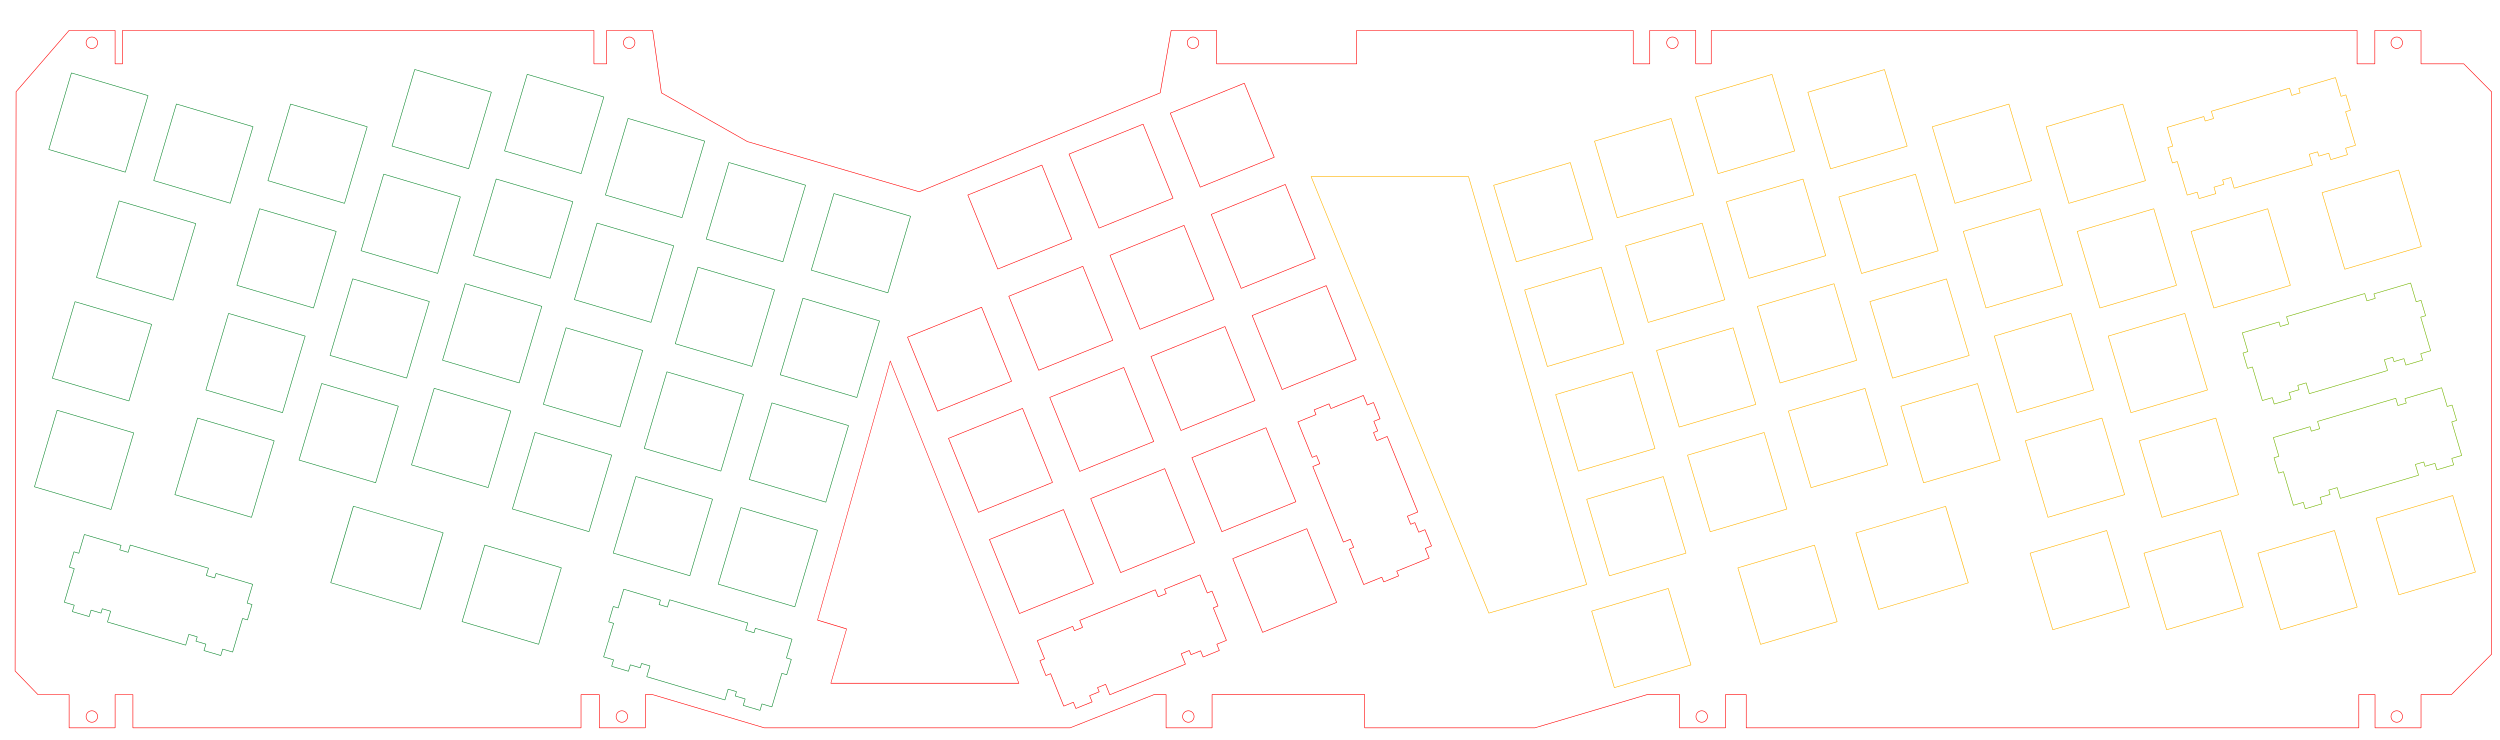 <?xml version="1.0" encoding="UTF-8" standalone="no"?>
<!DOCTYPE svg PUBLIC "-//W3C//DTD SVG 1.1//EN" "http://www.w3.org/Graphics/SVG/1.1/DTD/svg11.dtd">
<svg width="100%" height="100%" viewBox="0 0 1645 487" version="1.1" xmlns="http://www.w3.org/2000/svg" xmlns:xlink="http://www.w3.org/1999/xlink" xml:space="preserve" xmlns:serif="http://www.serif.com/" style="fill-rule:evenodd;clip-rule:evenodd;stroke-linecap:round;stroke-linejoin:round;stroke-miterlimit:1.5;">
    <g transform="matrix(1,0,0,1,-25,-42)">
        <g id="アートボード1" transform="matrix(2.52,0,0,1.182,-156.247,-46.091)">
            <rect x="62" y="39" width="671" height="473" style="fill:none;"/>
            <g id="keyplate" transform="matrix(0.397,0,0,0.846,10.415,45.769)">
                <g id="L-v2" serif:id="L v2" transform="matrix(0.959,0.284,-0.284,0.959,-264.388,-182.236)">
                    <g transform="matrix(-1,1.11022e-16,-4.996e-16,1,760.139,359.752)">
                        <path d="M112.8,48L112.8,52.992L118.544,52.992L118.544,49.92L143.696,49.92L143.696,62.784L147.038,62.784L147.038,73.344L143.696,73.344L143.696,96.384L136.88,96.384L136.88,100.8L125.36,100.8L125.36,96.384L118.544,96.384L118.544,93.408L112.8,93.408L112.8,100.8L59.165,100.8L59.165,93.408L53.421,93.408L53.421,96.384L46.605,96.384L46.605,100.8L35.085,100.8L35.085,96.384L28.269,96.384L28.269,73.344L24.926,73.344L24.926,62.784L28.269,62.784L28.269,49.92L53.421,49.92L53.421,52.992L59.165,52.992L59.165,48L112.8,48Z" style="fill:none;stroke:rgb(15,137,49);stroke-width:0.38px;"/>
                    </g>
                    <g transform="matrix(1.338,1.48291e-16,7.42761e-17,1.338,-218.236,-577.176)">
                        <rect x="553.279" y="521.745" width="39.263" height="39.263" style="fill:none;stroke:rgb(15,137,49);stroke-width:0.28px;stroke-miterlimit:10;"/>
                    </g>
                    <g transform="matrix(1,-7.39557e-32,0,1,-143.632,66.273)">
                        <g transform="matrix(1.338,2.97104e-16,1.11414e-16,1.338,-20.604,-283.865)">
                            <rect x="553.279" y="414.022" width="39.263" height="39.263" style="fill:none;stroke:rgb(15,137,49);stroke-width:0.28px;stroke-miterlimit:10;"/>
                        </g>
                        <g transform="matrix(1.338,1.48291e-16,7.42761e-17,1.338,-2.604,-643.449)">
                            <rect x="553.279" y="521.745" width="39.263" height="39.263" style="fill:none;stroke:rgb(15,137,49);stroke-width:0.28px;stroke-miterlimit:10;"/>
                        </g>
                        <g transform="matrix(1.338,2.97104e-16,0,1.338,-20.604,-499.563)">
                            <rect x="553.279" y="467.883" width="39.263" height="39.263" style="fill:none;stroke:rgb(15,137,49);stroke-width:0.28px;stroke-miterlimit:10;"/>
                        </g>
                        <g transform="matrix(1.338,2.97104e-16,0,1.338,-29.604,-355.68)">
                            <rect x="553.279" y="414.022" width="39.263" height="39.263" style="fill:none;stroke:rgb(15,137,49);stroke-width:0.28px;stroke-miterlimit:10;"/>
                        </g>
                    </g>
                    <g transform="matrix(1.004,-6.16298e-32,0,1,-74.42,45)">
                        <g transform="matrix(1.333,2.61228e-19,3.70074e-17,1.338,-4.11939e-14,-283.865)">
                            <rect x="553.279" y="414.022" width="39.263" height="39.263" style="fill:none;stroke:rgb(15,137,49);stroke-width:0.28px;stroke-miterlimit:10;"/>
                        </g>
                        <g transform="matrix(1.333,7.42761e-17,-1.4803e-16,1.338,-2.13053e-13,-643.449)">
                            <rect x="553.279" y="521.745" width="39.263" height="39.263" style="fill:none;stroke:rgb(15,137,49);stroke-width:0.28px;stroke-miterlimit:10;"/>
                        </g>
                        <g transform="matrix(1.333,2.61228e-19,-7.40149e-17,1.338,-8.60777e-14,-499.563)">
                            <rect x="553.279" y="467.883" width="39.263" height="39.263" style="fill:none;stroke:rgb(15,137,49);stroke-width:0.28px;stroke-miterlimit:10;"/>
                        </g>
                        <g transform="matrix(1.333,2.61228e-19,-7.40149e-17,1.338,-3.72073e-14,-355.68)">
                            <rect x="553.279" y="414.022" width="39.263" height="39.263" style="fill:none;stroke:rgb(15,137,49);stroke-width:0.28px;stroke-miterlimit:10;"/>
                        </g>
                    </g>
                    <g transform="matrix(1.004,0,0,1,-2.604,7.10543e-15)">
                        <g transform="matrix(1.333,7.40149e-17,3.70074e-17,1.338,7.24929e-14,-283.865)">
                            <rect x="553.279" y="414.022" width="39.263" height="39.263" style="fill:none;stroke:rgb(15,137,49);stroke-width:0.28px;stroke-miterlimit:10;"/>
                        </g>
                        <g transform="matrix(1.333,0,-1.4803e-16,1.338,1.43211e-14,-643.449)">
                            <rect x="553.279" y="521.745" width="39.263" height="39.263" style="fill:none;stroke:rgb(15,137,49);stroke-width:0.28px;stroke-miterlimit:10;"/>
                        </g>
                        <g transform="matrix(1.333,7.40149e-17,-7.40149e-17,1.338,1.41296e-13,-499.563)">
                            <rect x="553.279" y="467.883" width="39.263" height="39.263" style="fill:none;stroke:rgb(15,137,49);stroke-width:0.28px;stroke-miterlimit:10;"/>
                        </g>
                        <g transform="matrix(1.333,0,0,1.338,0,-355.68)">
                            <rect x="553.279" y="414.022" width="39.263" height="39.263" style="fill:none;stroke:rgb(15,137,49);stroke-width:0.28px;stroke-miterlimit:10;"/>
                        </g>
                    </g>
                    <g transform="matrix(1.004,1.11022e-16,0,1,-2.857,-6.39488e-14)">
                        <g transform="matrix(1.333,-7.40149e-17,0,1.338,-5.68434e-14,-670.414)">
                            <rect x="607.141" y="528.479" width="39.263" height="39.263" style="fill:none;stroke:rgb(15,137,49);stroke-width:0.28px;stroke-miterlimit:10;"/>
                        </g>
                        <g transform="matrix(1.333,-7.40149e-17,-7.40149e-17,1.338,-2.77394e-14,-526.525)">
                            <rect x="607.141" y="474.616" width="39.263" height="39.263" style="fill:none;stroke:rgb(15,137,49);stroke-width:0.28px;stroke-miterlimit:10;"/>
                        </g>
                        <g transform="matrix(1.333,-7.40149e-17,-7.40149e-17,1.338,-9.2556e-14,-382.64)">
                            <rect x="607.141" y="420.754" width="39.263" height="39.263" style="fill:none;stroke:rgb(15,137,49);stroke-width:0.28px;stroke-miterlimit:10;"/>
                        </g>
                        <g transform="matrix(1.333,-7.40149e-17,-7.40149e-17,1.338,-9.65425e-14,-310.825)">
                            <rect x="607.141" y="420.754" width="39.263" height="39.263" style="fill:none;stroke:rgb(15,137,49);stroke-width:0.28px;stroke-miterlimit:10;"/>
                        </g>
                    </g>
                    <g transform="matrix(1.004,1.11022e-16,0,1,-3.111,-7.81597e-14)">
                        <g transform="matrix(1.333,-7.40149e-17,-7.40149e-17,1.338,-2.07629e-14,-652.425)">
                            <rect x="661.003" y="521.745" width="39.263" height="39.263" style="fill:none;stroke:rgb(15,137,49);stroke-width:0.28px;stroke-miterlimit:10;"/>
                        </g>
                        <g transform="matrix(1.333,-7.40149e-17,0,1.338,0,-508.539)">
                            <rect x="661.003" y="467.883" width="39.263" height="39.263" style="fill:none;stroke:rgb(15,137,49);stroke-width:0.28px;stroke-miterlimit:10;"/>
                        </g>
                        <g transform="matrix(1.333,-7.40149e-17,0,1.338,0,-364.656)">
                            <rect x="661.003" y="414.022" width="39.263" height="39.263" style="fill:none;stroke:rgb(15,137,49);stroke-width:0.28px;stroke-miterlimit:10;"/>
                        </g>
                        <g transform="matrix(1.333,-7.40149e-17,0,1.338,0,-292.841)">
                            <rect x="661.003" y="414.022" width="39.263" height="39.263" style="fill:none;stroke:rgb(15,137,49);stroke-width:0.28px;stroke-miterlimit:10;"/>
                        </g>
                    </g>
                    <g transform="matrix(1.004,1.11022e-16,0,1,-3.364,-4.9738e-14)">
                        <g transform="matrix(1.333,-7.40149e-17,0,1.338,-5.68434e-14,-634.441)">
                            <rect x="714.865" y="515.013" width="39.263" height="39.263" style="fill:none;stroke:rgb(15,137,49);stroke-width:0.28px;stroke-miterlimit:10;"/>
                        </g>
                        <g transform="matrix(1.333,-7.40149e-17,0,1.338,-1.13687e-13,-490.553)">
                            <rect x="714.865" y="461.15" width="39.263" height="39.263" style="fill:none;stroke:rgb(15,137,49);stroke-width:0.28px;stroke-miterlimit:10;"/>
                        </g>
                        <g transform="matrix(1.333,-7.40149e-17,0,1.338,-1.13687e-13,-346.667)">
                            <rect x="714.865" y="407.288" width="39.263" height="39.263" style="fill:none;stroke:rgb(15,137,49);stroke-width:0.28px;stroke-miterlimit:10;"/>
                        </g>
                        <g transform="matrix(1.333,-7.40149e-17,0,1.338,0,-274.852)">
                            <rect x="714.865" y="407.288" width="39.263" height="39.263" style="fill:none;stroke:rgb(15,137,49);stroke-width:0.28px;stroke-miterlimit:10;"/>
                        </g>
                    </g>
                    <g transform="matrix(1,0,0,1.003,-1.13687e-13,-1.186)">
                        <g transform="matrix(1.567,-2.61228e-19,3.82789e-16,1.333,-86.199,-210.136)">
                            <rect x="553.279" y="414.022" width="39.263" height="39.263" style="fill:none;stroke:rgb(15,137,49);stroke-width:0.26px;stroke-miterlimit:10;"/>
                        </g>
                        <g transform="matrix(1.338,7.40194e-17,7.40149e-17,1.333,130.562,-210.133)">
                            <rect x="553.279" y="414.022" width="39.263" height="39.263" style="fill:none;stroke:rgb(15,137,49);stroke-width:0.28px;stroke-miterlimit:10;"/>
                        </g>
                        <g transform="matrix(1,0.001,-0.001,0.997,938.529,293.812)">
                            <path d="M112.8,48L112.8,52.992L118.544,52.992L118.544,49.92L143.696,49.92L143.696,62.784L147.038,62.784L147.038,73.344L143.696,73.344L143.696,96.384L136.88,96.384L136.88,100.8L125.36,100.8L125.36,96.384L118.544,96.384L118.544,93.408L112.8,93.408L112.8,100.8L59.165,100.8L59.165,93.408L53.421,93.408L53.421,96.384L46.605,96.384L46.605,100.8L35.085,100.8L35.085,96.384L28.269,96.384L28.269,73.344L24.926,73.344L24.926,62.784L28.269,62.784L28.269,49.92L53.421,49.92L53.421,52.992L59.165,52.992L59.165,48L112.8,48Z" style="fill:none;stroke:rgb(15,137,49);stroke-width:0.38px;"/>
                        </g>
                    </g>
                    <g transform="matrix(1.004,1.11022e-16,0,1,68.636,-3.4639e-14)">
                        <g transform="matrix(1.333,-7.40149e-17,9.86076e-32,1.338,5.68434e-14,-634.441)">
                            <rect x="714.865" y="515.013" width="39.263" height="39.263" style="fill:none;stroke:rgb(15,137,49);stroke-width:0.28px;stroke-miterlimit:10;"/>
                        </g>
                        <g transform="matrix(1.333,-7.40149e-17,9.86076e-32,1.338,-5.68434e-14,-490.553)">
                            <rect x="714.865" y="461.15" width="39.263" height="39.263" style="fill:none;stroke:rgb(15,137,49);stroke-width:0.28px;stroke-miterlimit:10;"/>
                        </g>
                        <g transform="matrix(1.333,-7.40149e-17,9.86076e-32,1.338,-5.68434e-14,-346.667)">
                            <rect x="714.865" y="407.288" width="39.263" height="39.263" style="fill:none;stroke:rgb(15,137,49);stroke-width:0.28px;stroke-miterlimit:10;"/>
                        </g>
                        <g transform="matrix(1.333,-7.40149e-17,9.86076e-32,1.338,-5.68434e-14,-274.852)">
                            <rect x="714.865" y="407.288" width="39.263" height="39.263" style="fill:none;stroke:rgb(15,137,49);stroke-width:0.28px;stroke-miterlimit:10;"/>
                        </g>
                    </g>
                </g>
                <g id="Num" transform="matrix(0.927,-0.375,0.375,0.927,-45.993,442.153)">
                    <g transform="matrix(1.338,-7.40149e-17,7.42761e-17,1.338,356.732,-625.432)">
                        <rect x="499.417" y="508.28" width="39.263" height="39.262" style="fill:none;stroke:rgb(255,0,0);stroke-width:0.28px;stroke-miterlimit:10;"/>
                    </g>
                    <g transform="matrix(1.338,-2.22045e-16,0,1.338,356.732,-481.517)">
                        <rect x="499.417" y="454.418" width="39.263" height="39.263" style="fill:none;stroke:rgb(255,0,0);stroke-width:0.28px;stroke-miterlimit:10;"/>
                    </g>
                    <g transform="matrix(1.338,-2.22045e-16,0,1.338,356.732,-337.635)">
                        <rect x="499.417" y="400.556" width="39.263" height="39.263" style="fill:none;stroke:rgb(255,0,0);stroke-width:0.28px;stroke-miterlimit:10;"/>
                    </g>
                    <g transform="matrix(1.338,7.40149e-17,1.48552e-16,1.338,-3.364,-634.441)">
                        <rect x="714.865" y="515.013" width="39.263" height="39.263" style="fill:none;stroke:rgb(255,0,0);stroke-width:0.28px;stroke-miterlimit:10;"/>
                    </g>
                    <g transform="matrix(1.338,-7.40149e-17,7.42723e-17,1.338,-3.364,-490.521)">
                        <rect x="714.865" y="461.15" width="39.263" height="39.263" style="fill:none;stroke:rgb(255,0,0);stroke-width:0.28px;stroke-miterlimit:10;"/>
                    </g>
                    <g transform="matrix(1.338,-7.40149e-17,7.42723e-17,1.338,-3.364,-346.64)">
                        <rect x="714.865" y="407.288" width="39.263" height="39.263" style="fill:none;stroke:rgb(255,0,0);stroke-width:0.28px;stroke-miterlimit:10;"/>
                    </g>
                    <g transform="matrix(1.338,-7.40149e-17,-3.78332e-21,1.338,-3.364,-274.824)">
                        <rect x="714.865" y="407.288" width="39.263" height="39.263" style="fill:none;stroke:rgb(255,0,0);stroke-width:0.28px;stroke-miterlimit:10;"/>
                    </g>
                    <g transform="matrix(1.338,-8.2173e-33,7.40149e-17,1.333,-3.364,-201.12)">
                        <rect x="714.865" y="407.288" width="39.263" height="39.263" style="fill:none;stroke:rgb(255,0,0);stroke-width:0.28px;stroke-miterlimit:10;"/>
                    </g>
                    <g transform="matrix(1.338,-7.40149e-17,7.42761e-17,1.338,213.095,-625.432)">
                        <rect x="499.417" y="508.28" width="39.263" height="39.262" style="fill:none;stroke:rgb(255,0,0);stroke-width:0.28px;stroke-miterlimit:10;"/>
                    </g>
                    <g transform="matrix(1.338,-2.22045e-16,0,1.338,213.095,-481.517)">
                        <rect x="499.417" y="454.418" width="39.263" height="39.263" style="fill:none;stroke:rgb(255,0,0);stroke-width:0.28px;stroke-miterlimit:10;"/>
                    </g>
                    <g transform="matrix(1.338,-2.22045e-16,0,1.338,213.095,-337.635)">
                        <rect x="499.417" y="400.556" width="39.263" height="39.263" style="fill:none;stroke:rgb(255,0,0);stroke-width:0.28px;stroke-miterlimit:10;"/>
                    </g>
                    <g transform="matrix(1.338,-7.42761e-17,0,1.338,-147.001,-490.521)">
                        <rect x="714.865" y="461.15" width="39.263" height="39.263" style="fill:none;stroke:rgb(255,0,0);stroke-width:0.28px;stroke-miterlimit:10;"/>
                    </g>
                    <g transform="matrix(1.338,-7.42761e-17,0,1.338,-147.001,-346.64)">
                        <rect x="714.865" y="407.288" width="39.263" height="39.263" style="fill:none;stroke:rgb(255,0,0);stroke-width:0.28px;stroke-miterlimit:10;"/>
                    </g>
                    <g transform="matrix(1.338,-2.22045e-16,-7.42761e-17,1.338,213.095,-265.82)">
                        <rect x="499.417" y="400.556" width="39.263" height="39.263" style="fill:none;stroke:rgb(255,0,0);stroke-width:0.28px;stroke-miterlimit:10;"/>
                    </g>
                    <g transform="matrix(1.338,-7.42761e-17,-7.40149e-17,1.338,-147.001,-274.824)">
                        <rect x="714.865" y="407.288" width="39.263" height="39.263" style="fill:none;stroke:rgb(255,0,0);stroke-width:0.28px;stroke-miterlimit:10;"/>
                    </g>
                    <g transform="matrix(1,1.11022e-16,1.66533e-16,1,785.413,293.708)">
                        <path d="M112.8,48L112.8,52.992L118.544,52.992L118.544,49.92L143.696,49.92L143.696,62.784L147.038,62.784L147.038,73.344L143.696,73.344L143.696,96.384L136.88,96.384L136.88,100.8L125.36,100.8L125.36,96.384L118.544,96.384L118.544,93.408L112.8,93.408L112.8,100.8L59.165,100.8L59.165,93.408L53.421,93.408L53.421,96.384L46.605,96.384L46.605,100.8L35.085,100.8L35.085,96.384L28.269,96.384L28.269,73.344L24.926,73.344L24.926,62.784L28.269,62.784L28.269,49.92L53.421,49.92L53.421,52.992L59.165,52.992L59.165,48L112.8,48Z" style="fill:none;stroke:rgb(255,0,0);stroke-width:0.38px;"/>
                    </g>
                    <g transform="matrix(-1.11022e-16,-1,1,1.66533e-16,976.654,418.166)">
                        <path d="M112.8,48L112.8,52.992L118.544,52.992L118.544,49.92L143.696,49.92L143.696,62.784L147.038,62.784L147.038,73.344L143.696,73.344L143.696,96.384L136.88,96.384L136.88,100.8L125.36,100.8L125.36,96.384L118.544,96.384L118.544,93.408L112.8,93.408L112.8,100.8L59.165,100.8L59.165,93.408L53.421,93.408L53.421,96.384L46.605,96.384L46.605,100.8L35.085,100.8L35.085,96.384L28.269,96.384L28.269,73.344L24.926,73.344L24.926,62.784L28.269,62.784L28.269,49.92L53.421,49.92L53.421,52.992L59.165,52.992L59.165,48L112.8,48Z" style="fill:none;stroke:rgb(255,0,0);stroke-width:0.38px;"/>
                    </g>
                </g>
                <g id="R-v2" serif:id="R v2" transform="matrix(-0.959,0.284,0.284,0.959,2086.29,-182.136)">
                    <g transform="matrix(1,-1.97215e-31,0,1,-287.264,87.546)">
                        <g transform="matrix(1.338,1.48552e-16,1.11414e-16,1.338,5.936,-212.049)">
                            <rect x="553.279" y="414.022" width="39.263" height="39.263" style="fill:none;stroke:rgb(255,179,0);stroke-width:0.28px;stroke-miterlimit:10;"/>
                        </g>
                        <g transform="matrix(1.338,1.48552e-16,-7.40149e-17,1.338,-20.788,-499.563)">
                            <rect x="553.279" y="467.883" width="39.263" height="39.263" style="fill:none;stroke:rgb(255,179,0);stroke-width:0.28px;stroke-miterlimit:10;"/>
                        </g>
                    </g>
                    <g transform="matrix(1,-1.72563e-31,0,1,-215.448,87.546)">
                        <g transform="matrix(1.338,1.8569e-16,3.73993e-17,1.338,15.212,-212.049)">
                            <rect x="553.279" y="414.022" width="39.263" height="39.263" style="fill:none;stroke:rgb(255,179,0);stroke-width:0.28px;stroke-miterlimit:10;"/>
                        </g>
                        <g transform="matrix(-1,1.11022e-16,-4.996e-16,1,804.955,221.93)">
                            <path d="M112.8,48L112.8,52.992L118.544,52.992L118.544,49.92L143.696,49.92L143.696,62.784L147.038,62.784L147.038,73.344L143.696,73.344L143.696,96.384L136.88,96.384L136.88,100.8L125.36,100.8L125.36,96.384L118.544,96.384L118.544,93.408L112.8,93.408L112.8,100.8L59.165,100.8L59.165,93.408L53.421,93.408L53.421,96.384L46.605,96.384L46.605,100.8L35.085,100.8L35.085,96.384L28.269,96.384L28.269,73.344L24.926,73.344L24.926,62.784L28.269,62.784L28.269,49.92L53.421,49.92L53.421,52.992L59.165,52.992L59.165,48L112.8,48Z" style="fill:none;stroke:rgb(115,179,0);stroke-width:0.38px;"/>
                        </g>
                        <g transform="matrix(-1,1.11022e-16,-4.996e-16,1,804.955,150.074)">
                            <path d="M112.8,48L112.8,52.992L118.544,52.992L118.544,49.92L143.696,49.92L143.696,62.784L147.038,62.784L147.038,73.344L143.696,73.344L143.696,96.384L136.88,96.384L136.88,100.8L125.36,100.8L125.36,96.384L118.544,96.384L118.544,93.408L112.8,93.408L112.8,100.8L59.165,100.8L59.165,93.408L53.421,93.408L53.421,96.384L46.605,96.384L46.605,100.8L35.085,100.8L35.085,96.384L28.269,96.384L28.269,73.344L24.926,73.344L24.926,62.784L28.269,62.784L28.269,49.92L53.421,49.92L53.421,52.992L59.165,52.992L59.165,48L112.8,48Z" style="fill:none;stroke:rgb(115,179,0);stroke-width:0.38px;"/>
                        </g>
                        <g transform="matrix(1.338,1.48552e-16,-7.40149e-17,1.338,-2.788,-499.563)">
                            <rect x="553.279" y="467.883" width="39.263" height="39.263" style="fill:none;stroke:rgb(255,179,0);stroke-width:0.28px;stroke-miterlimit:10;"/>
                        </g>
                        <g transform="matrix(-1,1.66533e-16,-4.996e-16,1,813.955,6.442)">
                            <path d="M112.8,48L112.8,52.992L118.544,52.992L118.544,49.92L143.696,49.92L143.696,62.784L147.038,62.784L147.038,73.344L143.696,73.344L143.696,96.384L136.88,96.384L136.88,100.8L125.36,100.8L125.36,96.384L118.544,96.384L118.544,93.408L112.8,93.408L112.8,100.8L59.165,100.8L59.165,93.408L53.421,93.408L53.421,96.384L46.605,96.384L46.605,100.8L35.085,100.8L35.085,96.384L28.269,96.384L28.269,73.344L24.926,73.344L24.926,62.784L28.269,62.784L28.269,49.92L53.421,49.92L53.421,52.992L59.165,52.992L59.165,48L112.8,48Z" style="fill:none;stroke:rgb(255,179,0);stroke-width:0.38px;"/>
                        </g>
                    </g>
                    <g transform="matrix(1,-1.2326e-31,0,1,-143.632,66.273)">
                        <g transform="matrix(1.338,7.42761e-17,3.7138e-17,1.338,15.212,-212.049)">
                            <rect x="553.279" y="414.022" width="39.263" height="39.263" style="fill:none;stroke:rgb(255,179,0);stroke-width:0.28px;stroke-miterlimit:10;"/>
                        </g>
                        <g transform="matrix(1.338,1.48552e-16,1.11414e-16,1.338,-2.788,-283.865)">
                            <rect x="553.279" y="414.022" width="39.263" height="39.263" style="fill:none;stroke:rgb(255,179,0);stroke-width:0.28px;stroke-miterlimit:10;"/>
                        </g>
                        <g transform="matrix(1.338,1.48552e-16,0,1.338,-2.788,-643.449)">
                            <rect x="553.279" y="521.745" width="39.263" height="39.263" style="fill:none;stroke:rgb(255,179,0);stroke-width:0.28px;stroke-miterlimit:10;"/>
                        </g>
                        <g transform="matrix(1.338,1.48552e-16,0,1.338,-2.788,-499.563)">
                            <rect x="553.279" y="467.883" width="39.263" height="39.263" style="fill:none;stroke:rgb(255,179,0);stroke-width:0.28px;stroke-miterlimit:10;"/>
                        </g>
                        <g transform="matrix(1.338,7.42761e-17,0,1.338,-2.788,-355.68)">
                            <rect x="553.279" y="414.022" width="39.263" height="39.263" style="fill:none;stroke:rgb(255,179,0);stroke-width:0.28px;stroke-miterlimit:10;"/>
                        </g>
                    </g>
                    <g transform="matrix(1,-1.10934e-31,0,1,-71.816,45)">
                        <g transform="matrix(1.338,1.48552e-16,1.11414e-16,1.338,15.212,-212.049)">
                            <rect x="553.279" y="414.022" width="39.263" height="39.263" style="fill:none;stroke:rgb(255,179,0);stroke-width:0.28px;stroke-miterlimit:10;"/>
                        </g>
                        <g transform="matrix(1.338,1.48552e-16,1.11414e-16,1.338,-2.788,-283.865)">
                            <rect x="553.279" y="414.022" width="39.263" height="39.263" style="fill:none;stroke:rgb(255,179,0);stroke-width:0.28px;stroke-miterlimit:10;"/>
                        </g>
                        <g transform="matrix(1.338,1.48552e-16,0,1.338,-2.788,-643.449)">
                            <rect x="553.279" y="521.745" width="39.263" height="39.263" style="fill:none;stroke:rgb(255,179,0);stroke-width:0.28px;stroke-miterlimit:10;"/>
                        </g>
                        <g transform="matrix(1.338,1.48552e-16,0,1.338,-2.788,-499.563)">
                            <rect x="553.279" y="467.883" width="39.263" height="39.263" style="fill:none;stroke:rgb(255,179,0);stroke-width:0.28px;stroke-miterlimit:10;"/>
                        </g>
                        <g transform="matrix(1.338,7.42761e-17,0,1.338,-2.788,-355.68)">
                            <rect x="553.279" y="414.022" width="39.263" height="39.263" style="fill:none;stroke:rgb(255,179,0);stroke-width:0.28px;stroke-miterlimit:10;"/>
                        </g>
                    </g>
                    <g transform="matrix(1.004,0,-5.55112e-17,1,-2.788,5.68434e-14)">
                        <g transform="matrix(1.333,0,1.85037e-16,1.338,2.11724e-13,-283.865)">
                            <rect x="553.279" y="414.022" width="39.263" height="39.263" style="fill:none;stroke:rgb(255,179,0);stroke-width:0.28px;stroke-miterlimit:10;"/>
                        </g>
                        <g transform="matrix(1.333,7.40149e-17,0,1.338,-2.52435e-29,-643.449)">
                            <rect x="553.279" y="521.745" width="39.263" height="39.263" style="fill:none;stroke:rgb(255,179,0);stroke-width:0.28px;stroke-miterlimit:10;"/>
                        </g>
                        <g transform="matrix(1.333,0,7.40149e-17,1.338,1.99765e-13,-499.563)">
                            <rect x="553.279" y="467.883" width="39.263" height="39.263" style="fill:none;stroke:rgb(255,179,0);stroke-width:0.28px;stroke-miterlimit:10;"/>
                        </g>
                        <g transform="matrix(1.333,0,0,1.338,2.27374e-13,-355.68)">
                            <rect x="553.279" y="414.022" width="39.263" height="39.263" style="fill:none;stroke:rgb(255,179,0);stroke-width:0.28px;stroke-miterlimit:10;"/>
                        </g>
                    </g>
                    <g transform="matrix(1.004,0,0,1,-3.042,0)">
                        <g transform="matrix(1.333,7.40149e-17,7.40149e-17,1.338,4.1767e-13,-670.414)">
                            <rect x="607.141" y="528.479" width="39.263" height="39.263" style="fill:none;stroke:rgb(255,179,0);stroke-width:0.28px;stroke-miterlimit:10;"/>
                        </g>
                        <g transform="matrix(1.333,0,0,1.338,4.54747e-13,-526.525)">
                            <rect x="607.141" y="474.616" width="39.263" height="39.263" style="fill:none;stroke:rgb(255,179,0);stroke-width:0.28px;stroke-miterlimit:10;"/>
                        </g>
                        <g transform="matrix(1.333,0,0,1.338,4.54747e-13,-382.64)">
                            <rect x="607.141" y="420.754" width="39.263" height="39.263" style="fill:none;stroke:rgb(255,179,0);stroke-width:0.28px;stroke-miterlimit:10;"/>
                        </g>
                        <g transform="matrix(1.333,0,0,1.338,4.54747e-13,-310.825)">
                            <rect x="607.141" y="420.754" width="39.263" height="39.263" style="fill:none;stroke:rgb(255,179,0);stroke-width:0.28px;stroke-miterlimit:10;"/>
                        </g>
                    </g>
                    <g transform="matrix(1.004,0,0,1,-3.295,5.68434e-14)">
                        <g transform="matrix(1.333,0,0,1.338,4.54747e-13,-652.425)">
                            <rect x="661.003" y="521.745" width="39.263" height="39.263" style="fill:none;stroke:rgb(255,179,0);stroke-width:0.28px;stroke-miterlimit:10;"/>
                        </g>
                        <g transform="matrix(1.333,7.40149e-17,7.40149e-17,1.338,1.99266e-13,-508.539)">
                            <rect x="661.003" y="467.883" width="39.263" height="39.263" style="fill:none;stroke:rgb(255,179,0);stroke-width:0.28px;stroke-miterlimit:10;"/>
                        </g>
                        <g transform="matrix(1.333,7.40149e-17,7.40149e-17,1.338,-2.01343e-14,-364.656)">
                            <rect x="661.003" y="414.022" width="39.263" height="39.263" style="fill:none;stroke:rgb(255,179,0);stroke-width:0.28px;stroke-miterlimit:10;"/>
                        </g>
                        <g transform="matrix(1.333,7.40149e-17,7.40149e-17,1.338,2.11226e-13,-292.841)">
                            <rect x="661.003" y="414.022" width="39.263" height="39.263" style="fill:none;stroke:rgb(255,179,0);stroke-width:0.28px;stroke-miterlimit:10;"/>
                        </g>
                    </g>
                    <g transform="matrix(1.004,0,0,1,-3.549,0)">
                        <g transform="matrix(1.333,7.40149e-17,7.40149e-17,1.338,4.19663e-13,-634.441)">
                            <rect x="714.865" y="515.013" width="39.263" height="39.263" style="fill:none;stroke:rgb(255,179,0);stroke-width:0.28px;stroke-miterlimit:10;"/>
                        </g>
                        <g transform="matrix(1.333,7.40149e-17,7.40149e-17,1.338,4.27637e-13,-490.553)">
                            <rect x="714.865" y="461.15" width="39.263" height="39.263" style="fill:none;stroke:rgb(255,179,0);stroke-width:0.28px;stroke-miterlimit:10;"/>
                        </g>
                        <g transform="matrix(1.333,7.40149e-17,7.40149e-17,1.338,2.08236e-13,-346.667)">
                            <rect x="714.865" y="407.288" width="39.263" height="39.263" style="fill:none;stroke:rgb(255,179,0);stroke-width:0.28px;stroke-miterlimit:10;"/>
                        </g>
                        <g transform="matrix(1.333,7.40149e-17,7.40149e-17,1.338,4.39596e-13,-274.852)">
                            <rect x="714.865" y="407.288" width="39.263" height="39.263" style="fill:none;stroke:rgb(255,179,0);stroke-width:0.28px;stroke-miterlimit:10;"/>
                        </g>
                    </g>
                    <g transform="matrix(1,-5.55112e-17,-5.55112e-17,1.003,0,-1.186)">
                        <g transform="matrix(1.567,-7.42761e-17,6.17149e-17,1.333,-86.262,-210.136)">
                            <rect x="553.279" y="414.022" width="39.263" height="39.263" style="fill:none;stroke:rgb(255,179,0);stroke-width:0.26px;stroke-miterlimit:10;"/>
                        </g>
                        <g transform="matrix(1.338,7.42761e-17,-7.40149e-17,1.333,130.377,-210.133)">
                            <rect x="553.279" y="414.022" width="39.263" height="39.263" style="fill:none;stroke:rgb(255,179,0);stroke-width:0.28px;stroke-miterlimit:10;"/>
                        </g>
                        <g transform="matrix(1.338,7.42761e-17,-3.82282e-16,1.333,14.451,-201.154)">
                            <rect x="714.865" y="407.288" width="39.263" height="39.263" style="fill:none;stroke:rgb(255,179,0);stroke-width:0.28px;stroke-miterlimit:10;"/>
                        </g>
                    </g>
                </g>
                <g id="ねじ穴">
                    <g transform="matrix(6.80956e-17,1.368,-1.367,5.23334e-16,1705.59,-469.596)">
                        <path d="M391.454,1090.15C391.454,1091.68 390.218,1092.92 388.69,1092.92C387.165,1092.92 385.927,1091.68 385.927,1090.15C385.927,1088.63 387.165,1087.39 388.69,1087.39C390.218,1087.39 391.454,1088.63 391.454,1090.15Z" style="fill:none;stroke:rgb(255,0,0);stroke-width:0.28px;stroke-miterlimit:2;"/>
                    </g>
                    <g transform="matrix(6.80956e-17,1.368,-1.367,5.23334e-16,2054.19,-473.596)">
                        <path d="M394.379,1086.64C394.379,1088.17 393.143,1089.41 391.615,1089.41C390.09,1089.41 388.852,1088.17 388.852,1086.64C388.852,1085.12 390.09,1083.88 391.615,1083.88C393.143,1083.88 394.379,1085.12 394.379,1086.64Z" style="fill:none;stroke:rgb(255,0,0);stroke-width:0.28px;stroke-miterlimit:2;"/>
                    </g>
                    <g transform="matrix(6.80956e-17,1.368,-1.367,5.23334e-16,2425.32,-468.566)">
                        <path d="M390.701,1086.85C390.701,1088.38 389.465,1089.62 387.937,1089.62C386.412,1089.62 385.174,1088.38 385.174,1086.85C385.174,1085.33 386.412,1084.09 387.937,1084.09C389.465,1084.09 390.701,1085.33 390.701,1086.85Z" style="fill:none;stroke:rgb(255,0,0);stroke-width:0.28px;stroke-miterlimit:2;"/>
                    </g>
                    <g transform="matrix(6.80956e-17,1.368,-1.367,5.23334e-16,2739.15,-468.567)">
                        <path d="M390.702,1085.76C390.702,1087.29 389.466,1088.53 387.938,1088.53C386.413,1088.53 385.175,1087.29 385.175,1085.76C385.175,1084.24 386.413,1083 387.938,1083C389.466,1083 390.702,1084.24 390.702,1085.76Z" style="fill:none;stroke:rgb(255,0,0);stroke-width:0.28px;stroke-miterlimit:2;"/>
                    </g>
                    <g transform="matrix(6.80956e-17,1.368,-1.367,5.23334e-16,3221.55,-469.596)">
                        <path d="M391.454,1090.15C391.454,1091.68 390.218,1092.92 388.69,1092.92C387.165,1092.92 385.927,1091.68 385.927,1090.15C385.927,1088.63 387.165,1087.39 388.69,1087.39C390.218,1087.39 391.454,1088.63 391.454,1090.15Z" style="fill:none;stroke:rgb(255,0,0);stroke-width:0.28px;stroke-miterlimit:2;"/>
                    </g>
                    <g transform="matrix(6.80956e-17,1.368,-1.367,5.23334e-16,3221.55,-26.252)">
                        <path d="M391.454,1090.15C391.454,1091.68 390.218,1092.92 388.69,1092.92C387.165,1092.92 385.927,1091.68 385.927,1090.15C385.927,1088.63 387.165,1087.39 388.69,1087.39C390.218,1087.39 391.454,1088.63 391.454,1090.15Z" style="fill:none;stroke:rgb(255,0,0);stroke-width:0.28px;stroke-miterlimit:2;"/>
                    </g>
                    <g transform="matrix(6.80956e-17,1.368,-1.367,5.23334e-16,2764.42,-26.252)">
                        <path d="M391.454,1090.15C391.454,1091.68 390.218,1092.92 388.69,1092.92C387.165,1092.92 385.927,1091.68 385.927,1090.15C385.927,1088.63 387.165,1087.39 388.69,1087.39C390.218,1087.39 391.454,1088.63 391.454,1090.15Z" style="fill:none;stroke:rgb(255,0,0);stroke-width:0.28px;stroke-miterlimit:2;"/>
                    </g>
                    <g transform="matrix(6.80956e-17,1.368,-1.367,5.23334e-16,2426.76,-26.252)">
                        <path d="M391.454,1090.15C391.454,1091.68 390.218,1092.92 388.69,1092.92C387.165,1092.92 385.927,1091.68 385.927,1090.15C385.927,1088.63 387.165,1087.39 388.69,1087.39C390.218,1087.39 391.454,1088.63 391.454,1090.15Z" style="fill:none;stroke:rgb(255,0,0);stroke-width:0.28px;stroke-miterlimit:2;"/>
                    </g>
                    <g transform="matrix(6.80956e-17,1.368,-1.367,5.23334e-16,2054.19,-26.252)">
                        <path d="M391.454,1090.15C391.454,1091.68 390.218,1092.92 388.69,1092.92C387.165,1092.92 385.927,1091.68 385.927,1090.15C385.927,1088.63 387.165,1087.39 388.69,1087.39C390.218,1087.39 391.454,1088.63 391.454,1090.15Z" style="fill:none;stroke:rgb(255,0,0);stroke-width:0.28px;stroke-miterlimit:2;"/>
                    </g>
                    <g transform="matrix(6.80956e-17,1.368,-1.367,5.23334e-16,1705.59,-26.252)">
                        <path d="M391.454,1090.15C391.454,1091.68 390.218,1092.92 388.69,1092.92C387.165,1092.92 385.927,1091.68 385.927,1090.15C385.927,1088.63 387.165,1087.39 388.69,1087.39C390.218,1087.39 391.454,1088.63 391.454,1090.15Z" style="fill:none;stroke:rgb(255,0,0);stroke-width:0.28px;stroke-miterlimit:2;"/>
                    </g>
                </g>
                <g id="内側穴" transform="matrix(1,0,0,1,130,-8)">
                    <g id="LED穴" transform="matrix(0.984,-5.55112e-17,-2.04927e-16,1.333,-108.928,-213.791)">
                        <path d="M817.076,529.178L731.092,370.107L682.474,497.997L701.898,502.343L691.364,529.178L817.076,529.178Z" style="fill:none;stroke:rgb(255,0,0);stroke-width:0.32px;stroke-miterlimit:10;"/>
                    </g>
                    <g transform="matrix(-1.283,0.38,0.38,1.283,1725.05,-701.398)">
                        <path d="M782.764,438.135L708.56,460.116L709.877,668.929L759.97,668.782L782.764,438.135Z" style="fill:none;stroke:rgb(255,179,0);stroke-width:0.28px;stroke-miterlimit:10;"/>
                    </g>
                </g>
                <g id="外形" transform="matrix(0.986,0,0,0.959,37.103,31.93)">
                    <path d="M1754.74,478.728L1781.52,451.009L1781.52,65.195L1762.98,45.957L1734.45,45.957L1734.45,23.015L1703.63,23.015L1703.63,45.957L1691.8,45.957L1691.8,23.015L1260.99,23.015L1260.99,45.957L1250.64,45.957L1250.64,23.015L1219.96,23.015L1219.96,45.957L1208.95,45.957L1208.95,23.015L1024.46,23.015L1024.46,45.957L931.035,45.957L931.035,23.015L900.723,23.015L893.419,65.855L732.653,133.738L618.071,99.315L560.699,65.855L554.844,23.015L524.165,23.015L524.165,45.957L515.683,45.957L515.683,23.015L201.222,23.015L201.222,45.957L196.282,45.957L196.282,23.015L165.603,23.015L130.238,65.078L129.581,462.558L144.804,478.748L165.612,478.748L165.612,501.547L196.291,501.547L196.291,478.758L208.154,478.758L208.154,501.568L507.077,501.568L507.077,478.772L519.308,478.773L519.308,501.547L549.987,501.547L549.987,478.783L554.844,478.783L629.371,501.568L833.27,501.568L889.335,478.728L897.34,478.728L897.34,501.568L928.019,501.568L928.019,478.728L1029.81,478.728L1029.81,501.568L1143.29,501.568L1218.28,478.728L1239.83,478.728L1239.83,501.568L1270.51,501.568L1270.51,478.74L1284.33,478.74L1284.33,501.568L1692.94,501.568L1692.94,478.728L1703.77,478.728L1703.77,501.568L1734.45,501.568L1734.45,478.728L1754.74,478.728Z" style="fill:none;stroke:rgb(255,0,0);stroke-width:0.39px;"/>
                </g>
            </g>
        </g>
    </g>
</svg>
